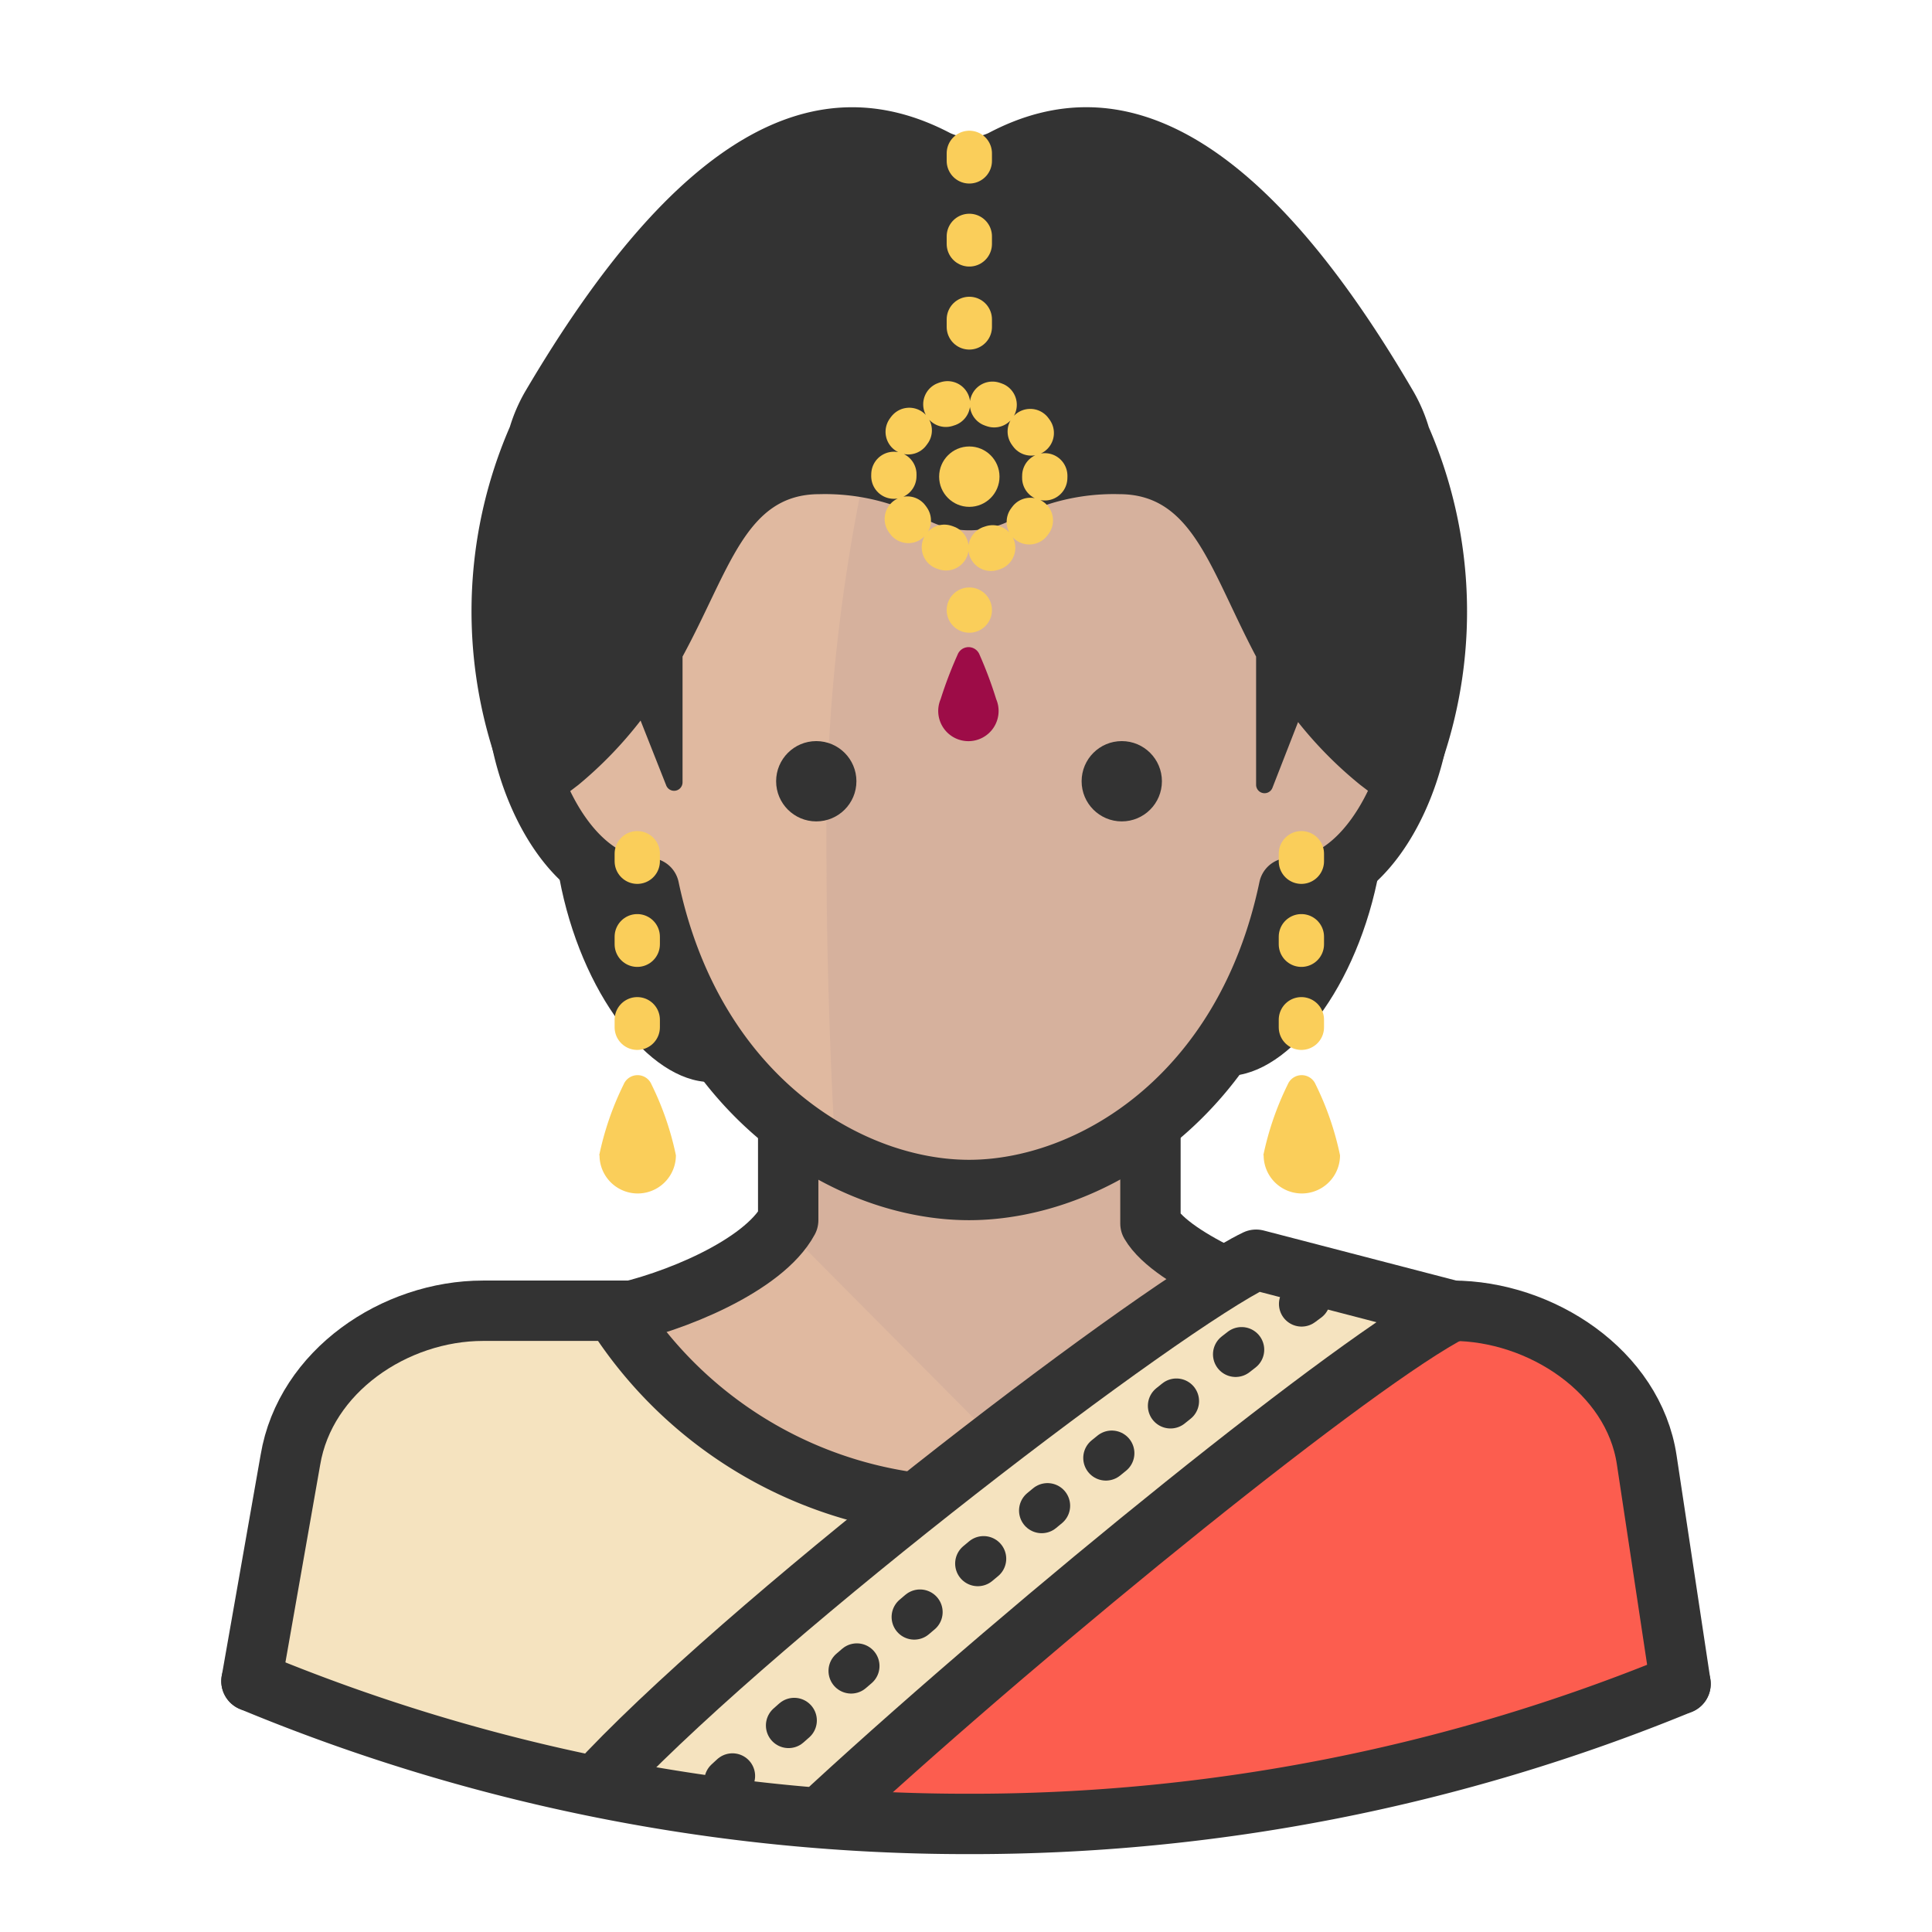 <svg id="Layer_1" data-name="Layer 1" xmlns="http://www.w3.org/2000/svg" viewBox="0 0 64 64"><defs><style>.cls-1{fill:#f5e3bf;}.cls-2{fill:#fc5d4f;}.cls-10,.cls-11,.cls-3,.cls-6,.cls-8{fill:none;stroke-linejoin:round;}.cls-3,.cls-6,.cls-8{stroke:#333;}.cls-10,.cls-11,.cls-3,.cls-6{stroke-linecap:round;}.cls-3,.cls-8{stroke-width:2px;}.cls-4{fill:#e0b9a0;}.cls-5{fill:#d6b19d;}.cls-10,.cls-11,.cls-6{stroke-width:1.5px;}.cls-10,.cls-6{stroke-dasharray:0.25 2.5;}.cls-7{fill:#333;}.cls-9{fill:#face5a;}.cls-10,.cls-11{stroke:#face5a;}.cls-11{stroke-dasharray:0.06 1.51;}.cls-12{fill:#9d0c47;}</style></defs><title>avatar-indian-bengali-woman</title><path class="cls-1" d="M54.55,48.44a6.39,6.39,0,0,0-6.18-4.91H15.83a6.39,6.39,0,0,0-6.18,4.91l-1.32,7,.87.37C25.58,62,40.89,62,55.67,55.43Z"/><path class="cls-2" d="M55.42,55.52l-.87-7a6.37,6.37,0,0,0-6.18-4.83l-6.76-1.8-9.35,6.54L19.68,58.95C32.54,61.2,44.31,60.33,55.42,55.52Z"/><path class="cls-3" d="M55.67,55.78l-1.12-7.42c-.44-2.93-3.51-4.94-6.44-4.94H16c-2.92,0-5.89,2-6.38,4.94L8.33,55.69"/><path class="cls-4" d="M43.78,43.53c-1.64-.47-4.55-1.75-5.28-3V26.31H25.73V40.48c-.82,1.52-3.43,2.68-5.31,3.05a13.9,13.9,0,0,0,23.37,0Z"/><path class="cls-5" d="M38.5,40.51V26.31H25.73V40.41l9.14,9.2a13.44,13.44,0,0,0,8.91-6.08C42.14,43.06,39.22,41.78,38.5,40.51Z"/><path class="cls-3" d="M20.42,43.53a13.9,13.9,0,0,0,23.37,0"/><path class="cls-3" d="M26.11,37.35v3.07c-.82,1.52-3.82,2.74-5.7,3.12"/><path class="cls-3" d="M43.78,43.53c-1.64-.47-4.94-1.75-5.67-3,0-.1,0-3.1,0-3.1"/><path class="cls-1" d="M27.31,60c7.19-6.23,18.33-14.83,20.8-16.54l-6-1.69c-3.4.83-15.76,11.35-22.62,17.12A62.76,62.76,0,0,0,27.31,60Z"/><path class="cls-6" d="M24.08,59c5-4.64,17.42-14.83,20.29-16.69"/><path class="cls-3" d="M20.15,58.73c5.34-5.58,18.34-15.49,21.46-17l6.5,1.69C45,45,34.39,53.57,27.53,59.88"/><ellipse class="cls-7" cx="22.28" cy="29.17" rx="3.64" ry="6.84" transform="translate(-6.85 6.84) rotate(-15.15)"/><ellipse class="cls-7" cx="41.84" cy="29.17" rx="6.84" ry="3.64" transform="matrix(0.26, -0.97, 0.97, 0.26, 2.75, 61.94)"/><path class="cls-4" d="M46.14,20.15a1.42,1.42,0,0,0-1.44-.58c0-.76-.13-1.53-.24-2.33-.73-5-4.4-10.93-12.35-10.93S20.49,12.21,19.76,17.25c-.12.8-.2,1.56-.24,2.33a1.42,1.42,0,0,0-1.44.58,4.6,4.6,0,0,0-.85,4.12c.41,2.34,1.91,5.14,4.27,5.14,1.46,6.92,6.6,10,10.6,10s9.15-3.07,10.6-10c2.36,0,3.86-2.8,4.27-5.14A4.6,4.6,0,0,0,46.14,20.15Z"/><path class="cls-5" d="M44.7,19.58c0-.76-.13-1.53-.24-2.33-.73-5-4.4-10.93-12.35-10.93-.28,0-.55,0-.82,0l-.4,1.45a58.89,58.89,0,0,0-3.51,20.89c0,2.6.11,6.55.3,9.54a9.5,9.5,0,0,0,4.43,1.18c4,0,9.15-3.07,10.6-10,2.36,0,3.86-2.8,4.27-5.14a4.6,4.6,0,0,0-.85-4.12A1.42,1.42,0,0,0,44.7,19.58Z"/><circle class="cls-7" cx="27.04" cy="25.88" r="1.33"/><circle class="cls-7" cx="37.16" cy="25.88" r="1.33"/><path class="cls-8" d="M46.14,20.15a1.42,1.42,0,0,0-1.44-.58c0-.76-.13-1.53-.24-2.33-.73-5-4.4-10.93-12.35-10.93S20.49,12.21,19.76,17.25c-.12.8-.2,1.56-.24,2.33a1.42,1.42,0,0,0-1.44.58,4.6,4.6,0,0,0-.85,4.12c.41,2.34,1.91,5.14,4.27,5.14,1.46,6.92,6.6,10,10.6,10s9.15-3.07,10.6-10c2.36,0,3.86-2.8,4.27-5.14A4.6,4.6,0,0,0,46.14,20.15Z"/><path class="cls-9" d="M19.85,38.27a9.8,9.8,0,0,1,.81-2.35.5.5,0,0,1,.92,0,9.8,9.8,0,0,1,.81,2.35,1.26,1.26,0,1,1-2.53,0Z"/><line class="cls-10" x1="21.11" y1="34.03" x2="21.11" y2="27.54"/><path class="cls-9" d="M41.85,38.27a9.8,9.8,0,0,1,.81-2.35.5.5,0,0,1,.92,0,9.8,9.8,0,0,1,.81,2.35,1.26,1.26,0,1,1-2.53,0Z"/><line class="cls-10" x1="43.11" y1="34.03" x2="43.11" y2="27.54"/><path class="cls-7" d="M47.33,14.15A5.57,5.57,0,0,0,46.84,13c-5-8.59-9.66-10.94-14.1-8.59a1.53,1.53,0,0,1-1.26,0C27,2.06,22.42,4.42,17.38,13a5.57,5.57,0,0,0-.49,1.14,15.34,15.34,0,0,0,.46,13.19c.18-.11.33-.22.5-.33l1.31-1a13.39,13.39,0,0,0,2.06-2.13l.85,2.15a.28.28,0,0,0,.54-.1V21.75c1.57-2.89,2.09-5.38,4.53-5.38a7.12,7.12,0,0,1,3.55.84,3,3,0,0,0,2.84,0,7.12,7.12,0,0,1,3.55-.84c2.44,0,3,2.49,4.53,5.38V26a.28.28,0,0,0,.54.1L43,23.92A13.39,13.39,0,0,0,45.06,26l1.31,1c.17.11.32.22.5.33A15.34,15.34,0,0,0,47.33,14.15Z"/><circle class="cls-11" cx="32.11" cy="15.77" r="2.5"/><line class="cls-10" x1="32.11" y1="10.83" x2="32.11" y2="4.94"/><path class="cls-12" d="M33,23.16a13.61,13.61,0,0,0-.55-1.47.39.39,0,0,0-.73,0,13.64,13.64,0,0,0-.56,1.47,1,1,0,1,0,1.84,0Z"/><circle class="cls-9" cx="32.11" cy="15.79" r="1"/><circle class="cls-9" cx="32.11" cy="20.21" r="0.75"/><path class="cls-3" d="M55.67,55.78a61.76,61.76,0,0,1-23.56,4.64A61.75,61.75,0,0,1,8.33,55.69"/></svg>